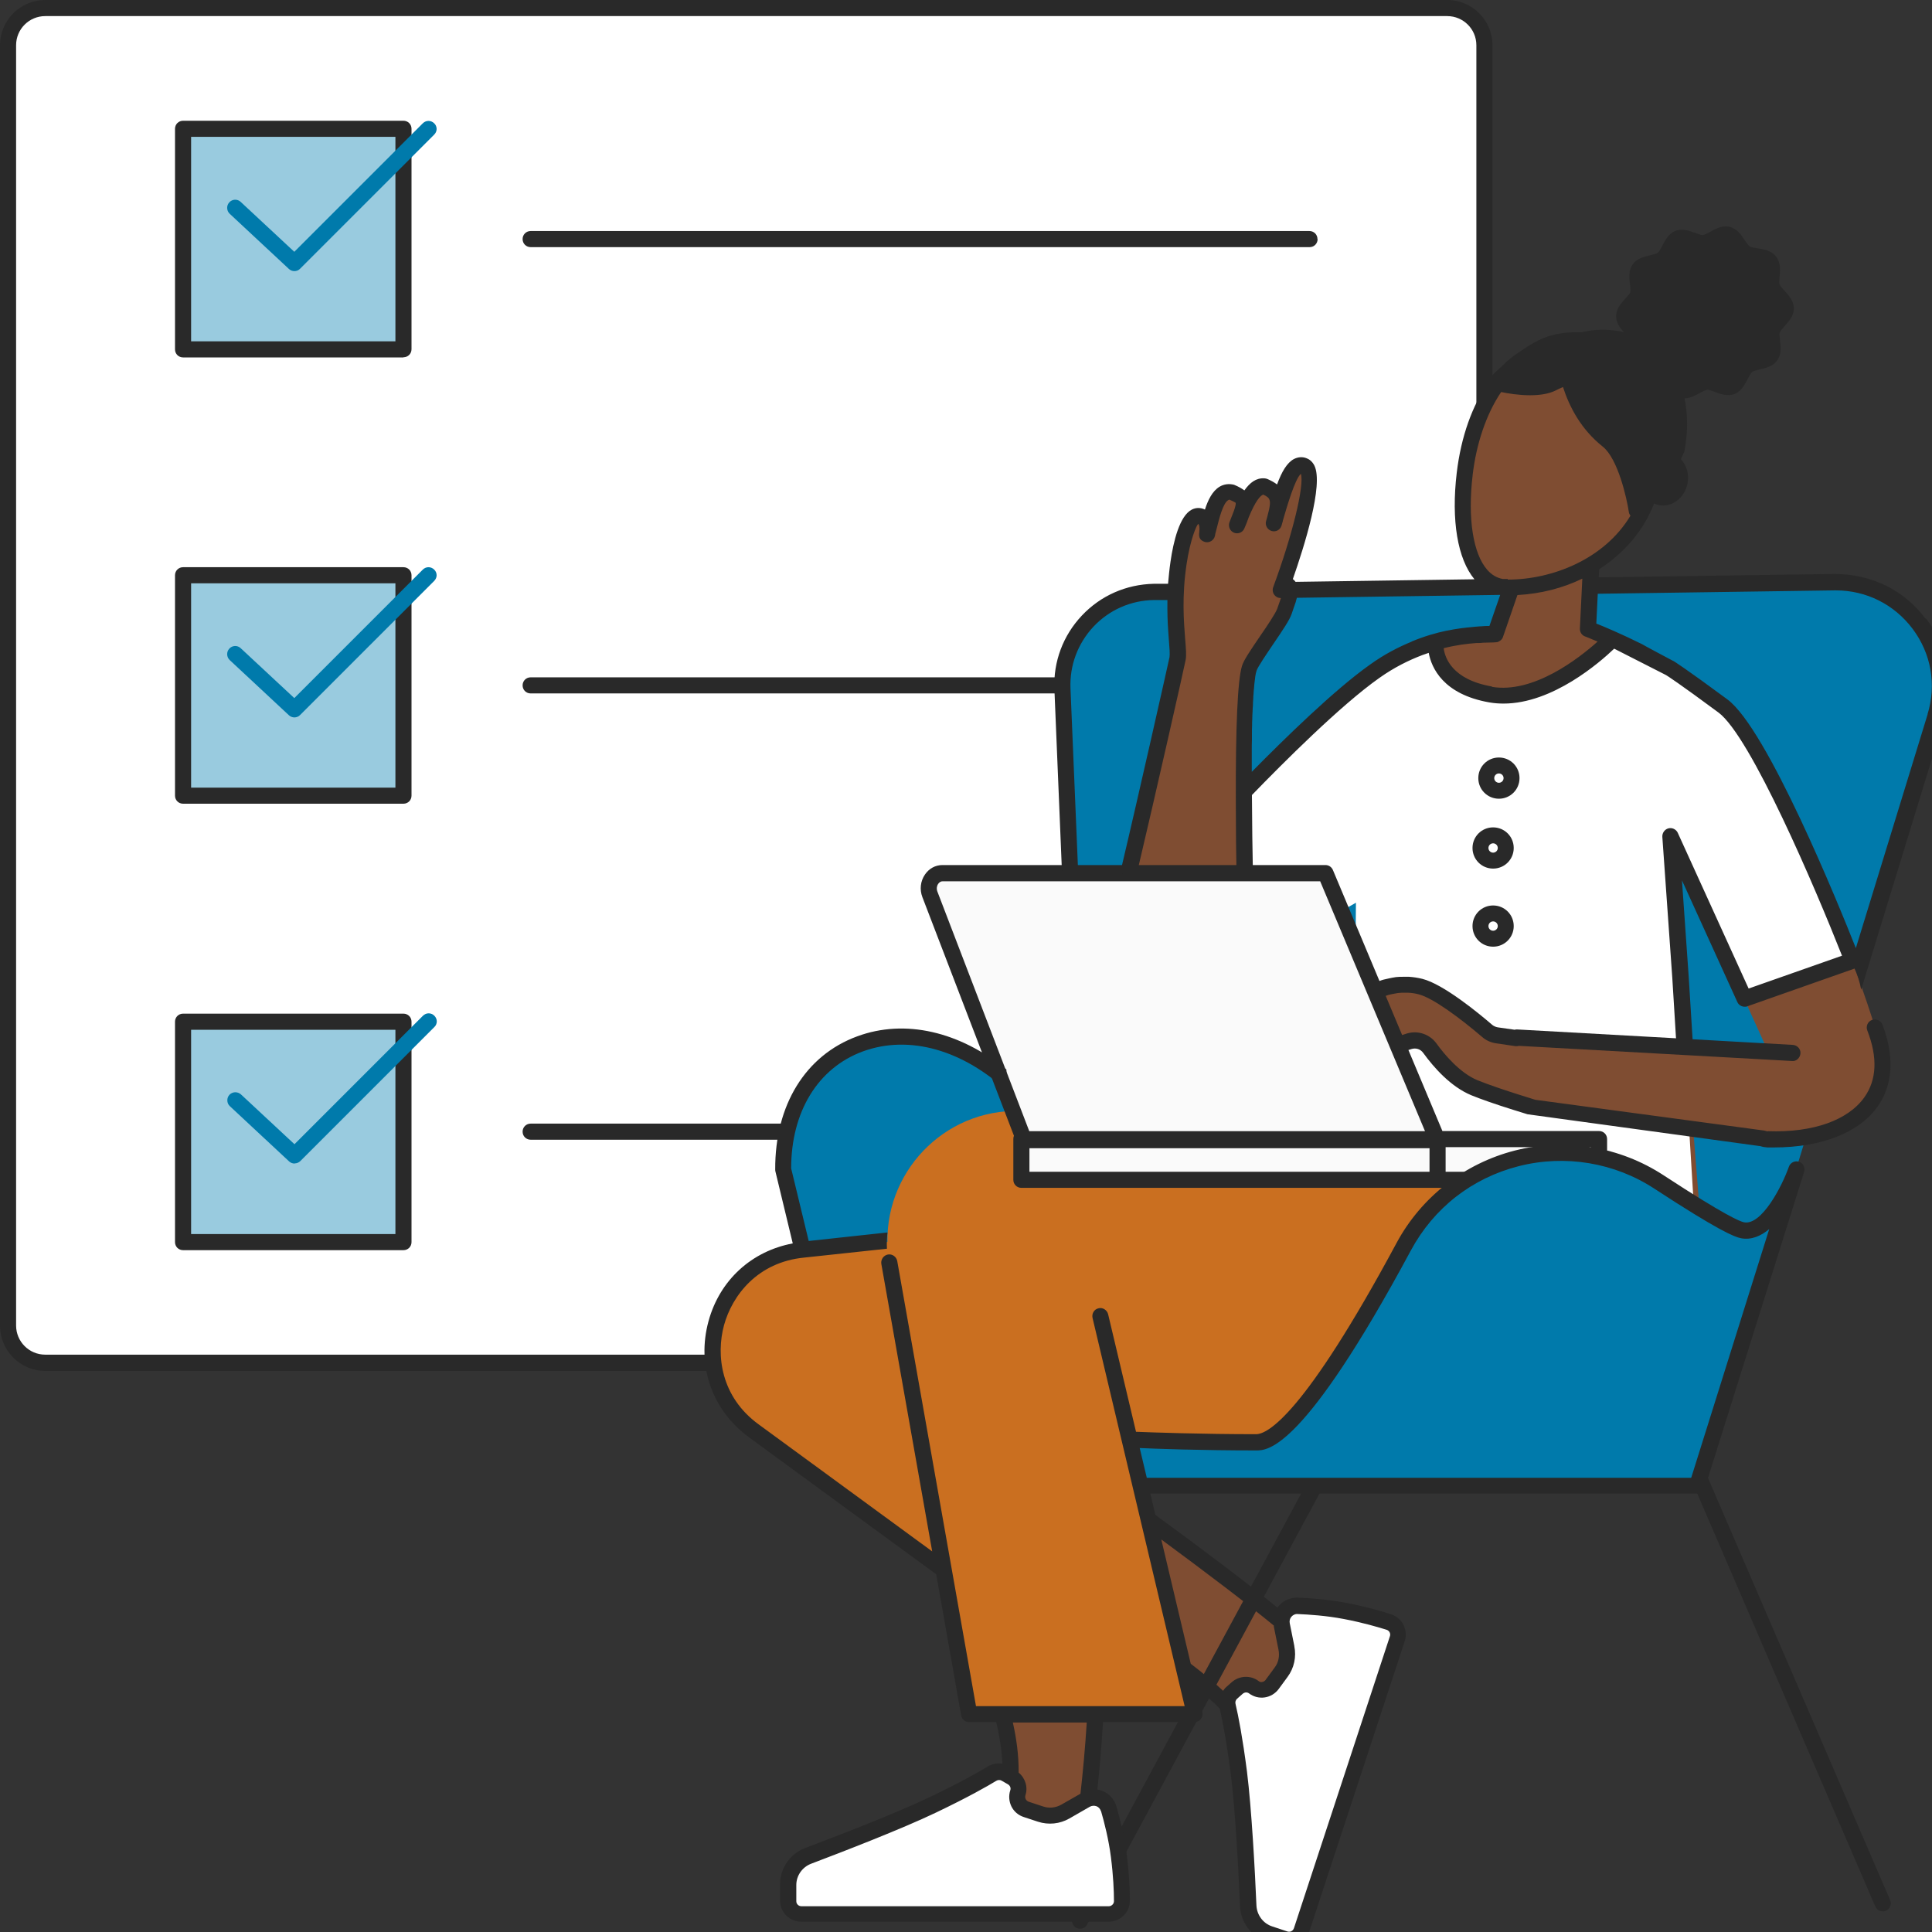 <svg width="120" height="120" viewBox="0 0 120 120" fill="none" xmlns="http://www.w3.org/2000/svg">
<rect x="0" y="0" width="120" height="120" fill="#333333" stroke="none"/>
<g id="Rooftop_01" clip-path="url(#clip0_355_4764)">
<g id="Group">
<path id="Vector" d="M89.89 0.5H2.81C1.534 0.5 0.5 1.534 0.5 2.81V82.33C0.5 83.606 1.534 84.64 2.81 84.64H89.89C91.166 84.64 92.2 83.606 92.2 82.33V2.81C92.2 1.534 91.166 0.5 89.89 0.5Z" fill="white"/>
<path id="Vector_2" d="M25.06 77.14H11.37V63.45H25.06V77.14ZM25.06 35.72H11.37V49.41H25.06V35.72ZM25.06 8H11.37V21.69H25.06V8Z" fill="#99CBDF"/>
<path id="Vector_3" d="M25.06 49.92H11.37C11.09 49.92 10.87 49.7 10.87 49.42V35.73C10.87 35.45 11.09 35.23 11.37 35.23H25.06C25.34 35.23 25.56 35.45 25.56 35.73V49.42C25.56 49.7 25.34 49.92 25.06 49.92ZM11.87 48.92H24.56V36.23H11.87V48.92ZM25.06 22.2H11.37C11.09 22.2 10.87 21.98 10.87 21.7V8C10.87 7.72 11.09 7.5 11.37 7.5H25.06C25.34 7.5 25.56 7.72 25.56 8V21.69C25.56 21.97 25.34 22.19 25.06 22.19V22.2ZM11.87 21.2H24.56V8.5H11.87V21.19V21.2ZM25.06 77.65H11.37C11.09 77.65 10.87 77.43 10.87 77.15V63.46C10.87 63.18 11.09 62.96 11.37 62.96H25.06C25.34 62.96 25.56 63.18 25.56 63.46V77.15C25.56 77.43 25.34 77.65 25.06 77.65ZM11.87 76.65H24.56V63.96H11.87V76.65ZM89.89 85.15H2.81C1.26 85.15 0 83.89 0 82.34V2.81C0 1.26 1.26 0 2.81 0H89.89C91.44 0 92.7 1.26 92.7 2.81V82.33C92.7 83.88 91.44 85.14 89.89 85.14V85.15ZM2.81 1C1.81 1 1 1.81 1 2.81V82.33C1 83.33 1.81 84.14 2.81 84.14H89.89C90.89 84.14 91.7 83.33 91.7 82.33V2.81C91.7 1.81 90.89 1 89.89 1H2.81ZM79.62 70.29C79.62 70.01 79.4 69.79 79.12 69.79H32.96C32.68 69.79 32.46 70.01 32.46 70.29C32.46 70.57 32.68 70.79 32.96 70.79H79.12C79.4 70.79 79.62 70.57 79.62 70.29ZM81.59 42.57C81.59 42.29 81.37 42.07 81.09 42.07H32.96C32.68 42.07 32.46 42.29 32.46 42.57C32.46 42.85 32.68 43.07 32.96 43.07H81.09C81.37 43.07 81.59 42.85 81.59 42.57ZM81.83 14.85C81.83 14.57 81.61 14.35 81.33 14.35H32.96C32.68 14.35 32.46 14.57 32.46 14.85C32.46 15.13 32.68 15.35 32.96 15.35H81.34C81.62 15.35 81.84 15.13 81.84 14.85H81.83Z" fill="#292929"/>
<path id="Vector_4" d="M18.3 72.27C18.18 72.27 18.06 72.23 17.96 72.14L14.28 68.71C14.17 68.61 14.12 68.48 14.12 68.34C14.12 68.22 14.16 68.1 14.25 68C14.44 67.8 14.75 67.79 14.96 67.97L18.29 71.07L26.27 63.09C26.47 62.89 26.78 62.89 26.98 63.09C27.08 63.19 27.13 63.32 27.13 63.44C27.13 63.56 27.08 63.7 26.98 63.79L18.66 72.11C18.56 72.21 18.43 72.26 18.31 72.26L18.3 72.27ZM18.65 44.4L26.97 36.08C27.07 35.98 27.12 35.85 27.12 35.73C27.12 35.61 27.07 35.47 26.97 35.38C26.77 35.18 26.46 35.18 26.26 35.38L18.28 43.36L14.95 40.26C14.75 40.07 14.43 40.08 14.24 40.29C14.15 40.39 14.11 40.51 14.11 40.63C14.11 40.76 14.16 40.9 14.27 41L17.95 44.43C18.05 44.52 18.17 44.56 18.29 44.56C18.41 44.56 18.55 44.51 18.64 44.41L18.65 44.4ZM18.65 16.68L26.97 8.36C27.07 8.26 27.12 8.13 27.12 8.01C27.12 7.89 27.07 7.75 26.97 7.66C26.77 7.46 26.46 7.46 26.26 7.66L18.28 15.64L14.95 12.54C14.75 12.35 14.43 12.36 14.24 12.57C14.15 12.67 14.11 12.79 14.11 12.91C14.11 13.04 14.16 13.18 14.27 13.28L17.95 16.71C18.05 16.8 18.17 16.84 18.29 16.84C18.41 16.84 18.55 16.79 18.64 16.69L18.65 16.68Z" fill="#007AAB"/>
</g>
<path id="Vector_5" d="M113.94 36.15L71.66 36.76C68.42 36.81 65.85 39.52 65.98 42.76L67.66 83.12H108.34L120.19 44.49C121.48 40.3 118.3 36.08 113.92 36.14L113.94 36.15Z" fill="#007AAB"/>
<path id="Vector_6" d="M116.47 63.83C113.88 55.62 109.9 47.4 108.05 44.96C105.53 41.65 98.64 39.04 98.64 39.04L98.84 35.08C100.58 34.05 101.94 32.46 102.51 30.37C102.64 30.63 102.86 30.82 103.13 30.88C103.66 30.99 104.19 30.57 104.32 29.95C104.45 29.33 104.13 28.73 103.6 28.62C103.29 28.56 102.99 28.67 102.76 28.9C102.76 28.85 102.76 28.8 102.77 28.75C103.05 24.39 100.48 21.53 97.1 21.53C93.72 21.53 91.49 25.1 90.97 29.43C90.48 33.5 91.47 36.48 93.64 36.48C93.72 36.48 93.81 36.48 93.89 36.48L92.89 39.37C92.1 39.45 88.9 39.19 85.35 41.7C81.8 44.21 75.85 50.63 75.85 50.63L70.06 55.21L71.8 56.8L78.44 59.58L86.44 54.23L85 55.62L86.21 73.99L105.73 77.2L105.05 68.65L107.29 68.43C112.31 68.68 117.58 67.35 116.47 63.83ZM108.31 65.21L104.74 64.75L103.73 51.91L109.77 65.2H108.31V65.21Z" fill="#7F4D32"/>
<path id="Vector_7" d="M74.39 85L64.18 68.8C57.81 61.25 48.6 64.07 48.64 72.65L51.72 85.35L53 87.94H74.46" fill="#007AAB"/>
<path id="Vector_8" d="M67.87 91.89C67.87 91.89 80.43 100.89 81.04 102.08C81.99 103.93 81.28 110.99 81.35 112.55C81.4 113.49 80.1 113.63 80.1 113.63C79.41 113.78 79.1 113.81 78.48 113.81C77.74 113.81 77.16 113.19 77.21 112.45C77.3 111.23 77.41 108.36 77.43 107.97C77.55 104.7 61.44 96.24 61.44 96.24" fill="#7F4D32"/>
<path id="Vector_9" d="M68.17 103.3C68.17 103.3 67.77 117.3 65.74 117.95C63.2 118.76 59.74 116.95 59.74 116.95C59.74 116.95 53.28 118.7 53.51 118.38C53.74 118.06 60.96 115.23 61.97 113.47C64.22 109.53 61.1 103.3 61.1 103.3H68.18H68.17Z" fill="#7F4D32"/>
<path id="Vector_10" d="M94.31 68.51C94.56 68.59 94.81 68.67 95.04 68.74L94.31 68.51Z" fill="#FDD1BF"/>
<path id="Vector_11" d="M63.81 69.03C59 68.63 55.05 72.5 55.12 77.14L49.92 77.64C44.21 78.19 42.2 85.51 46.83 88.9L58.61 97.52L60.19 106.49H74.2L71.06 93.24L71.49 90.88L70.47 90.76L70.38 90.39L89.62 91.89L90.15 90.39L92.91 90.93C98.84 92.08 104.35 87.54 104.34 81.5L105.01 74.69L63.8 69.04L63.81 69.03Z" fill="#CA6F20"/>
<path id="Vector_12" d="M81 92.43L66.64 119.06C66.51 119.3 66.6 119.61 66.84 119.74C66.92 119.78 67 119.8 67.08 119.8C67.26 119.8 67.43 119.71 67.52 119.54L82.09 92.52C81.71 92.54 81.35 92.51 81 92.44V92.43Z" fill="#292929"/>
<path id="Vector_13" d="M108.32 62L115.04 59.64C115.04 59.64 109.67 45.8 107.01 43.83C104.35 41.86 103.71 41.48 103.71 41.48L100.15 39.67C100.15 39.67 96.24 43.75 92.59 43.13C88.95 42.5 89.17 39.96 89.17 39.96L88.4 40.39L88.47 40.08C84.72 40.76 77.92 48.48 77.92 48.48C75.29 50.85 74.45 53.61 74.45 53.61L76.93 61.1L78.44 59.59L81.3 57.72L84.22 56.07C84.14 61.82 84.47 71.61 84.47 71.61L93.62 74.15L105.36 77.41L104.34 60.71L104.07 52.7L108.31 62.02L108.32 62Z" fill="white"/>
<path id="Vector_14" d="M111.29 65.38L94.17 64.43V64.47L92.94 64.29C92.72 64.26 92.52 64.16 92.35 64.02C91.61 63.39 89.43 61.57 88.21 61.26C86.72 60.88 85.23 61.39 84.59 62.21C84.18 62.74 84.96 63.86 85.57 64.58C85.91 64.98 86.48 65.11 86.96 64.89C86.96 64.89 87.05 64.85 87.1 64.84L87.53 64.7C88.01 64.55 88.53 64.72 88.83 65.12C89.38 65.89 90.39 67.08 91.61 67.58C92.28 67.86 93.27 68.19 94.18 68.48L94.33 68.53L95.06 68.76L95.24 68.81L109.53 70.74C109.63 70.77 109.73 70.79 109.84 70.79C114.78 70.93 118.29 68.48 116.49 63.85" fill="#7F4D32"/>
<path id="Vector_15" d="M69.49 115.27C69.64 116.44 69.68 117.43 69.68 118.07C69.68 118.52 69.18 118.74 69.18 118.74C69 118.82 68.7 118.88 68.51 118.88H50.12C49.93 118.88 49.62 118.82 49.45 118.74L49.09 118.39C49.01 118.21 48.95 117.91 48.95 117.72V117.41C48.95 117.22 49 116.91 49.06 116.72C49.06 116.72 49.44 115.55 50.19 115.27C52.11 114.54 55.79 113.12 57.89 112.12C59.86 111.18 61.04 110.51 61.6 110.16C61.86 110 62.1 110.06 62.1 110.06C62.29 110.11 62.53 110.2 62.64 110.26C62.75 110.32 62.94 110.5 63.06 110.65C63.06 110.65 63.33 110.97 63.2 111.34C63.06 111.77 63.46 112.13 63.46 112.13C63.6 112.26 63.87 112.42 64.05 112.48L64.27 112.55C64.45 112.61 64.76 112.68 64.95 112.7L65.81 112.61C65.99 112.55 66.28 112.43 66.45 112.33L67.11 111.95C67.28 111.85 67.57 111.77 67.77 111.77C67.77 111.77 68.67 111.75 68.84 112.35C69.06 113.11 69.32 114.17 69.46 115.26L69.49 115.27ZM86.28 100.76C85.67 100.56 84.72 100.29 83.56 100.07C82.47 99.86 81.39 99.78 80.6 99.75C79.97 99.73 79.72 100.59 79.72 100.59C79.66 100.78 79.65 101.08 79.69 101.27L79.84 102.02C79.88 102.21 79.91 102.52 79.91 102.72L79.72 103.57C79.64 103.75 79.48 104.02 79.37 104.17L79.23 104.35C79.12 104.51 78.88 104.71 78.72 104.81C78.72 104.81 78.25 105.08 77.89 104.81C77.58 104.58 77.19 104.73 77.19 104.73C77.01 104.8 76.78 104.93 76.69 105.01C76.6 105.09 76.43 105.3 76.33 105.46C76.33 105.46 76.19 105.67 76.26 105.97C76.41 106.61 76.68 107.94 76.96 110.11C77.25 112.43 77.46 116.36 77.55 118.41C77.59 119.21 78.58 119.94 78.58 119.94C78.74 120.05 79.01 120.2 79.2 120.26L79.49 120.36C79.67 120.42 79.98 120.45 80.17 120.43L80.61 120.2C80.74 120.06 80.9 119.79 80.96 119.61L86.7 102.14C86.76 101.96 86.79 101.65 86.77 101.46C86.77 101.46 86.71 100.91 86.29 100.77L86.28 100.76Z" fill="white"/>
<path id="Vector_16" d="M75.04 32.83C74.75 33.85 75.31 32.46 74.64 32.1C73.74 31.62 73.28 34.36 73.19 34.97C72.72 38.11 73.27 40.19 73.13 40.91C73.08 41.17 71.19 49.59 70.14 53.97C69.8 55.41 70.65 56.86 72.07 57.25C73.32 57.6 77.37 56.86 77.37 56.86C77.32 56.84 76.96 43.48 77.58 41.49C77.78 40.86 79.53 38.65 79.77 37.95C80.05 37.12 80.23 36.86 80.06 36.39C80.06 36.37 80.03 36.37 80.01 36.36C79.81 36.28 79.52 36.64 79.52 36.64C79.52 36.64 82.24 29.31 80.96 28.91C80.15 28.64 79.6 30.74 79.1 32.49C79.64 30.67 79.27 30.55 78.53 30.2C77.98 30.2 77.5 30.74 76.82 32.63C77.47 31.07 77.36 30.94 76.54 30.58C75.6 30.34 75.29 31.89 75.05 32.83H75.04Z" fill="#7F4D32"/>
<g id="Group_2">
<path id="Vector_17" d="M89.29 70.75H89.26L82.33 54.23H58.54C57.93 54.23 57.52 54.92 57.76 55.54L63.59 70.75H63.44V73.28H99.32V70.75H89.29Z" fill="#FAFAFA"/>
<path id="Vector_18" d="M99.32 70.25H89.59L82.79 54.04C82.71 53.85 82.53 53.73 82.33 53.73H58.54C58.1 53.73 57.71 53.94 57.45 54.32C57.17 54.73 57.11 55.25 57.29 55.72L62.98 70.55C62.95 70.61 62.94 70.68 62.94 70.75V73.28C62.94 73.56 63.16 73.78 63.44 73.78H99.32C99.6 73.78 99.82 73.56 99.82 73.28V70.75C99.82 70.47 99.6 70.25 99.32 70.25ZM58.28 54.89C58.32 54.83 58.41 54.74 58.54 54.74H82L88.51 70.26H63.93L58.22 55.37C58.15 55.18 58.2 55 58.27 54.9L58.28 54.89ZM63.94 71.32H88.79V72.78H63.94V71.32ZM98.82 72.78H89.79V71.25H98.82V72.78Z" fill="#292929"/>
</g>
<path id="Vector_19" d="M70.79 92.29H105.41L111.58 72.64C111.58 72.64 110.12 76.77 108.23 76.42C107.57 76.3 105.48 75.03 103.04 73.43C97.6 69.86 90.26 71.71 87.18 77.44C83.96 83.43 80.13 89.59 78.01 89.59C73.89 89.59 70.15 89.43 70.15 89.43" fill="#007AAB"/>
<g id="Group_3">
<path id="Vector_20" d="M93.1 49.61C93.81 49.61 94.38 49.04 94.38 48.33C94.38 47.62 93.81 47.05 93.1 47.05C92.39 47.05 91.82 47.62 91.82 48.33C91.82 49.04 92.39 49.61 93.1 49.61ZM93.1 48.04C93.26 48.04 93.39 48.17 93.39 48.33C93.39 48.49 93.26 48.62 93.1 48.62C92.94 48.62 92.81 48.49 92.81 48.33C92.81 48.17 92.94 48.04 93.1 48.04Z" fill="#292929"/>
<path id="Vector_21" d="M92.74 58.8C93.45 58.8 94.02 58.23 94.02 57.52C94.02 56.81 93.45 56.24 92.74 56.24C92.03 56.24 91.46 56.81 91.46 57.52C91.46 58.23 92.03 58.8 92.74 58.8ZM92.74 57.23C92.9 57.23 93.03 57.36 93.03 57.52C93.03 57.68 92.9 57.81 92.74 57.81C92.58 57.81 92.45 57.68 92.45 57.52C92.45 57.36 92.58 57.23 92.74 57.23Z" fill="#292929"/>
<path id="Vector_22" d="M92.74 53.95C93.45 53.95 94.02 53.38 94.02 52.67C94.02 51.96 93.45 51.39 92.74 51.39C92.03 51.39 91.46 51.96 91.46 52.67C91.46 53.38 92.03 53.95 92.74 53.95ZM92.74 52.38C92.9 52.38 93.03 52.51 93.03 52.67C93.03 52.83 92.9 52.96 92.74 52.96C92.58 52.96 92.45 52.83 92.45 52.67C92.45 52.51 92.58 52.38 92.74 52.38Z" fill="#292929"/>
<path id="Vector_23" d="M106.09 91.79L112.06 72.78C112.14 72.52 112 72.24 111.74 72.16C111.49 72.07 111.2 72.21 111.11 72.47C110.68 73.69 109.42 76.12 108.33 75.92C108.1 75.88 107.15 75.5 103.33 73C100.61 71.22 97.25 70.66 94.1 71.46C90.96 72.26 88.28 74.35 86.75 77.19C80.98 87.92 78.72 89.08 78.02 89.08C74.65 89.08 71.53 88.97 70.56 88.93L68.83 81.64C68.77 81.37 68.49 81.19 68.23 81.26C67.96 81.32 67.8 81.59 67.86 81.86L73.58 105.97H60.62L55.73 78.33C55.68 78.06 55.42 77.87 55.15 77.92C54.88 77.97 54.7 78.23 54.74 78.5L57.9 96.36L47.12 88.47C44.76 86.75 44.47 84.16 44.97 82.31C45.48 80.46 47.05 78.39 49.96 78.11L55.09 77.56C55.07 77.22 55.09 76.89 55.12 76.55L50.23 77.08L49.14 72.57C49.14 69.05 50.8 66.34 53.58 65.31C56.49 64.24 59.86 65.23 62.64 67.85C62.54 67.38 62.5 66.9 62.51 66.43C59.6 64.07 56.21 63.27 53.24 64.37C50.03 65.55 48.13 68.64 48.15 72.63C48.15 72.67 48.15 72.71 48.16 72.75L49.24 77.23C46.69 77.71 44.71 79.5 44.01 82.05C43.25 84.82 44.22 87.59 46.53 89.28L58.15 97.78L59.7 106.55C59.74 106.79 59.95 106.96 60.19 106.96H61.88C62.07 107.77 62.22 108.66 62.26 109.55C61.95 109.5 61.63 109.55 61.35 109.72C60.83 110.04 59.66 110.71 57.69 111.65C55.61 112.64 51.99 114.04 50.02 114.78C49.08 115.13 48.45 116.04 48.45 117.04V118.05C48.45 118.77 49.04 119.36 49.77 119.36H68.86C69.22 119.36 69.55 119.22 69.8 118.97C70.05 118.72 70.18 118.39 70.18 118.04C70.18 117.41 70.14 116.39 69.98 115.18C69.83 114.02 69.55 112.91 69.34 112.19C69.21 111.76 68.9 111.41 68.48 111.24C68.38 111.2 68.27 111.17 68.16 111.15C68.29 109.96 68.41 108.57 68.51 106.96H74.2C74.35 106.96 74.5 106.89 74.59 106.77C74.68 106.65 74.72 106.49 74.68 106.35L74.32 104.85C74.87 105.3 75.37 105.72 75.76 106.12C75.9 106.74 76.17 108.05 76.44 110.14C76.73 112.42 76.93 116.29 77.02 118.4C77.06 119.4 77.73 120.28 78.67 120.59L79.63 120.91C79.76 120.95 79.9 120.98 80.04 120.98C80.24 120.98 80.44 120.93 80.63 120.84C80.95 120.68 81.18 120.41 81.29 120.07L87.25 101.94C87.36 101.6 87.33 101.24 87.17 100.92C87.01 100.61 86.74 100.38 86.41 100.27C85.81 100.07 84.84 99.79 83.63 99.56C82.48 99.34 81.34 99.26 80.59 99.23C80.15 99.23 79.71 99.4 79.42 99.75C79.39 99.78 79.37 99.82 79.35 99.86C77.32 98.2 74.24 95.9 71.76 94.09L71.45 92.77H105.4C105.4 92.77 105.41 92.77 105.42 92.77L116.48 118.42C116.59 118.67 116.89 118.79 117.14 118.68C117.39 118.57 117.51 118.28 117.4 118.02L106.08 91.78L106.09 91.79ZM67.5 106.99C67.4 108.58 67.26 110.07 67.11 111.41L65.92 112.09C65.57 112.29 65.15 112.33 64.78 112.2L63.9 111.91C63.82 111.88 63.75 111.83 63.71 111.75C63.67 111.67 63.67 111.59 63.69 111.51C63.86 111 63.68 110.44 63.27 110.1C63.28 109.02 63.13 107.96 62.91 106.99H67.5ZM68.39 112.5C68.59 113.19 68.86 114.24 69 115.34C69.15 116.51 69.19 117.47 69.19 118.08C69.19 118.16 69.16 118.24 69.1 118.3C69.04 118.36 68.96 118.4 68.87 118.4H49.78C49.6 118.4 49.46 118.26 49.46 118.09V117.08C49.46 116.5 49.83 115.97 50.38 115.76C52.36 115.01 56.01 113.6 58.12 112.59C60.13 111.63 61.34 110.94 61.88 110.61C61.93 110.58 61.99 110.56 62.05 110.56C62.11 110.56 62.16 110.57 62.21 110.6L62.61 110.83C62.74 110.91 62.8 111.06 62.75 111.2C62.64 111.53 62.67 111.89 62.82 112.2C62.98 112.52 63.25 112.75 63.59 112.86L64.47 113.15C65.12 113.36 65.83 113.29 66.42 112.95L67.69 112.22C67.82 112.15 67.97 112.14 68.11 112.19C68.24 112.24 68.34 112.36 68.38 112.49L68.39 112.5ZM80.4 102.27L80.11 100.83C80.08 100.68 80.11 100.54 80.21 100.42C80.3 100.31 80.45 100.24 80.58 100.25C81.3 100.28 82.38 100.35 83.47 100.56C84.63 100.78 85.55 101.05 86.13 101.23C86.21 101.26 86.27 101.31 86.31 101.38C86.35 101.46 86.36 101.55 86.33 101.63L80.37 119.76C80.34 119.84 80.29 119.91 80.21 119.95C80.14 119.99 80.05 119.99 79.97 119.97L79.01 119.65C78.46 119.47 78.07 118.95 78.04 118.36C77.95 116.24 77.74 112.33 77.45 110.02C77.18 107.93 76.92 106.59 76.74 105.83C76.71 105.71 76.75 105.59 76.84 105.51L77.19 105.2C77.25 105.15 77.33 105.12 77.4 105.12C77.46 105.12 77.53 105.14 77.58 105.18C77.86 105.39 78.21 105.48 78.55 105.43C78.9 105.38 79.21 105.19 79.42 104.91L79.97 104.16C80.38 103.61 80.53 102.91 80.39 102.24L80.4 102.27ZM79.12 100.95C79.12 100.95 79.12 101 79.12 101.03L79.41 102.47C79.49 102.86 79.41 103.27 79.16 103.59L78.61 104.34C78.56 104.41 78.48 104.46 78.4 104.47C78.32 104.49 78.24 104.47 78.17 104.41C77.68 104.04 76.98 104.07 76.51 104.48L76.16 104.79C76.08 104.86 76.02 104.94 75.97 105.02C75.39 104.47 74.71 103.91 73.96 103.34L72.13 95.62C74.98 97.72 77.57 99.69 79.11 100.96L79.12 100.95ZM105.05 91.79H71.23L70.79 89.94C71.63 89.98 74.56 90.09 78.02 90.09C78.74 90.09 80.95 90.09 87.63 77.67C89.05 75.03 91.43 73.17 94.34 72.43C97.22 71.7 100.29 72.21 102.77 73.84C106.72 76.42 107.72 76.83 108.14 76.91C108.78 77.03 109.38 76.77 109.89 76.34L105.04 91.8L105.05 91.79Z" fill="#292929"/>
<path id="Vector_24" d="M119.6 38.43C118.25 36.63 116.22 35.65 113.93 35.65L99.3 35.86L99.33 35.35C100.89 34.35 102.1 32.94 102.74 31.27C102.83 31.31 102.93 31.35 103.03 31.37C103.82 31.54 104.63 30.94 104.81 30.05C104.93 29.46 104.76 28.89 104.4 28.52C104.47 28.38 104.54 28.24 104.6 28.09C104.61 28.06 104.62 28.02 104.63 27.99C104.85 26.8 104.83 25.72 104.63 24.74C104.98 24.74 105.3 24.56 105.56 24.42C105.73 24.33 105.92 24.22 106.03 24.21C106.14 24.19 106.34 24.28 106.5 24.34C106.86 24.47 107.3 24.64 107.74 24.47C108.16 24.3 108.37 23.89 108.54 23.56C108.63 23.39 108.73 23.19 108.82 23.11C108.91 23.04 109.13 22.99 109.32 22.94C109.68 22.86 110.13 22.75 110.39 22.38C110.66 22 110.61 21.53 110.56 21.15C110.54 20.97 110.51 20.75 110.54 20.66C110.57 20.56 110.72 20.4 110.85 20.25C111.1 19.97 111.42 19.63 111.42 19.16C111.42 18.69 111.1 18.34 110.84 18.06C110.71 17.92 110.57 17.76 110.53 17.66C110.5 17.57 110.52 17.36 110.53 17.18C110.57 16.79 110.61 16.31 110.31 15.93C110.01 15.55 109.53 15.48 109.15 15.42C108.97 15.39 108.76 15.36 108.68 15.31C108.59 15.25 108.47 15.07 108.36 14.91C108.15 14.59 107.89 14.2 107.43 14.09C106.98 13.98 106.57 14.21 106.24 14.39C106.07 14.48 105.88 14.59 105.77 14.6C105.67 14.61 105.46 14.53 105.3 14.47C104.94 14.34 104.5 14.17 104.06 14.34C103.64 14.51 103.43 14.92 103.26 15.24C103.17 15.42 103.07 15.62 102.98 15.69C102.89 15.76 102.67 15.81 102.48 15.86C102.1 15.95 101.67 16.05 101.41 16.42C101.14 16.81 101.19 17.28 101.24 17.65C101.26 17.83 101.29 18.05 101.26 18.14C101.23 18.25 101.08 18.41 100.95 18.55C100.7 18.83 100.38 19.17 100.38 19.64C100.38 20.06 100.63 20.38 100.87 20.64C100.82 20.63 100.78 20.61 100.74 20.6C99.84 20.42 99 20.45 98.22 20.64C97.55 20.62 96.84 20.67 96.17 20.89C95.58 21.08 94.97 21.44 94.42 21.83C94.02 22.08 93.64 22.38 93.29 22.74C92.87 23.11 92.6 23.4 92.57 23.43C92.49 23.52 92.45 23.64 92.45 23.75C91.45 25.18 90.75 27.1 90.48 29.37C90.13 32.32 90.53 34.71 91.58 35.98L80.47 36.14C80.42 36.08 80.37 36.01 80.3 35.97C81.01 33.94 82.22 30.1 81.64 28.92C81.49 28.62 81.27 28.5 81.12 28.45C80.87 28.36 80.61 28.39 80.37 28.51C79.94 28.74 79.62 29.28 79.32 30.09C79.16 29.97 78.97 29.86 78.74 29.76C78.67 29.73 78.6 29.71 78.53 29.71C78.02 29.68 77.64 29.97 77.29 30.46C77.13 30.34 76.92 30.22 76.65 30.11C76.33 30.03 76.02 30.07 75.75 30.23C75.3 30.5 75.03 31.06 74.84 31.65C74.57 31.52 74.29 31.52 74.03 31.65C73.27 32.03 72.88 33.63 72.7 34.9C72.63 35.38 72.59 35.83 72.55 36.26H71.66C69.95 36.3 68.37 36.99 67.2 38.23C66.03 39.47 65.42 41.09 65.49 42.79L65.97 54.38C66.31 54.38 66.65 54.42 66.98 54.49L66.49 42.76C66.43 41.33 66.94 39.97 67.92 38.92C68.9 37.88 70.24 37.29 71.67 37.27H72.51C72.5 38 72.52 38.65 72.56 39.19C72.57 39.39 72.59 39.58 72.6 39.75C72.64 40.23 72.67 40.64 72.64 40.82C72.58 41.12 70.68 49.57 69.66 53.86C69.63 53.99 69.62 54.13 69.61 54.26C69.87 54.22 70.14 54.2 70.43 54.2C70.5 54.2 70.56 54.2 70.63 54.2C70.63 54.16 70.63 54.12 70.65 54.09C71.7 49.66 73.6 41.26 73.64 41C73.7 40.69 73.66 40.26 73.61 39.66C73.53 38.62 73.4 37.05 73.7 35.04C73.93 33.51 74.31 32.64 74.42 32.54C74.5 32.58 74.52 32.83 74.49 33C74.49 33.02 74.49 33.03 74.49 33.05C74.45 33.31 74.49 33.54 74.8 33.65C75.05 33.74 75.32 33.62 75.43 33.38C75.45 33.33 75.48 33.24 75.49 33.13C75.5 33.08 75.52 33.02 75.54 32.95C75.54 32.95 75.54 32.95 75.54 32.94L75.59 32.75C75.72 32.23 75.96 31.26 76.28 31.07C76.31 31.05 76.35 31.04 76.35 31.03C76.45 31.07 76.71 31.19 76.75 31.23C76.77 31.3 76.73 31.47 76.64 31.73C76.55 31.95 76.46 32.19 76.36 32.45C76.27 32.7 76.4 32.99 76.65 33.09C76.9 33.19 77.19 33.07 77.29 32.82C77.4 32.57 77.49 32.34 77.56 32.13C77.98 31.12 78.27 30.79 78.46 30.72C78.88 30.92 79 31.03 78.75 31.95C78.74 31.99 78.73 32.03 78.72 32.07L78.64 32.36C78.56 32.62 78.72 32.9 78.98 32.98C79.25 33.06 79.52 32.91 79.6 32.64C79.63 32.54 79.65 32.45 79.68 32.36V32.34C79.93 31.48 80.43 29.75 80.8 29.43C81.03 30.14 80.27 33.26 79.08 36.47C79 36.7 79.08 36.95 79.3 37.08C79.38 37.13 79.46 37.14 79.56 37.15C79.54 37.22 79.51 37.29 79.48 37.38L79.33 37.81C79.23 38.09 78.71 38.87 78.28 39.49C77.65 40.42 77.25 41 77.14 41.37C76.87 42.26 76.74 45.14 76.76 49.94C76.76 51.76 76.78 53.1 76.8 54.12C76.8 54.12 76.8 54.17 76.8 54.19C76.88 54.19 76.98 54.19 77.06 54.18C77.32 54.22 77.58 54.26 77.82 54.33C77.82 54.28 77.82 54.23 77.82 54.18C77.79 52.84 77.77 51.14 77.76 49.42C77.76 49.41 77.76 49.39 77.76 49.38C79.69 47.39 83.26 43.81 85.67 42.11C86.6 41.45 87.5 41.01 88.34 40.69C88.47 40.64 88.6 40.6 88.74 40.55C88.91 41.47 89.63 43.13 92.52 43.63C92.81 43.68 93.1 43.7 93.39 43.7C96.44 43.7 99.37 41.14 100.26 40.29L103.48 41.93C103.55 41.97 104.27 42.43 106.73 44.25C108.74 45.73 112.78 55.23 114.41 59.36L108.61 61.4L104.21 51.73C104.11 51.51 103.86 51.39 103.63 51.45C103.4 51.51 103.24 51.73 103.25 51.97L103.87 60.75L104.1 64.49L103.74 64.47L94.22 63.94C94.22 63.94 94.13 63.94 94.08 63.96L93.03 63.81C92.91 63.79 92.79 63.74 92.69 63.66C91.82 62.91 89.65 61.13 88.35 60.8C88.07 60.73 87.8 60.69 87.52 60.67C87.4 60.67 87.29 60.67 87.17 60.67C87.01 60.67 86.86 60.67 86.7 60.69C86.55 60.71 86.42 60.74 86.27 60.77C86.15 60.8 86.03 60.82 85.92 60.85C85.77 60.89 85.64 60.95 85.5 61.01C85.44 61.04 85.37 61.05 85.31 61.08C85.31 61.08 85.31 61.08 85.31 61.09C85.22 61.14 85.11 61.17 85.03 61.22C85.27 61.47 85.47 61.74 85.65 62.03C85.76 61.97 85.9 61.92 86.03 61.87C86.1 61.85 86.16 61.82 86.23 61.8C86.35 61.77 86.47 61.74 86.6 61.72C86.67 61.71 86.75 61.69 86.82 61.68C86.96 61.66 87.1 61.66 87.25 61.66C87.32 61.66 87.39 61.66 87.46 61.66C87.68 61.67 87.9 61.7 88.12 61.76C89.02 61.99 90.74 63.28 92.06 64.41C92.3 64.62 92.59 64.75 92.91 64.8L94.14 64.98C94.22 64.98 94.28 64.98 94.35 64.96L111.3 65.9C111.57 65.94 111.81 65.7 111.83 65.43C111.85 65.15 111.63 64.92 111.36 64.9L105.13 64.55L104.89 60.69L104.47 54.68L107.91 62.24C107.99 62.42 108.17 62.53 108.37 62.53C108.42 62.53 108.48 62.53 108.54 62.5L115.19 60.16C115.38 60.58 115.52 61.01 115.6 61.47L120.75 44.67C121.41 42.52 121.01 40.25 119.66 38.45L119.6 38.43ZM91.47 29.49C91.69 27.62 92.29 25.75 93.24 24.35C93.67 24.44 94.34 24.55 95.03 24.55C95.59 24.55 96.16 24.48 96.61 24.26C96.75 24.19 96.91 24.11 97.08 24.04C97.48 25.27 98.19 26.66 99.55 27.74C100.49 28.49 101.04 30.93 101.17 31.8C101.18 31.89 101.22 31.96 101.27 32.03C99.65 34.74 96.4 36 93.65 36V35.96H93.33C92.97 35.89 92.66 35.71 92.39 35.41C91.49 34.4 91.15 32.19 91.47 29.5V29.49ZM87.69 39.85C86.86 40.19 85.98 40.64 85.08 41.29C82.89 42.84 79.79 45.87 77.75 47.94C77.75 47.6 77.75 47.26 77.75 46.92C77.75 46.84 77.75 46.75 77.75 46.67C77.75 46.43 77.75 46.19 77.76 45.95C77.76 45.83 77.76 45.72 77.76 45.61C77.76 45.42 77.76 45.22 77.77 45.04C77.77 44.91 77.77 44.79 77.78 44.67C77.78 44.51 77.79 44.35 77.8 44.19C77.8 44.07 77.81 43.95 77.82 43.83C77.82 43.69 77.83 43.55 77.84 43.41C77.84 43.3 77.85 43.2 77.86 43.1C77.86 42.97 77.88 42.85 77.89 42.74C77.89 42.65 77.91 42.56 77.91 42.49C77.92 42.37 77.94 42.27 77.95 42.17C77.95 42.11 77.97 42.05 77.97 42C77.99 41.86 78.02 41.74 78.05 41.65C78.13 41.41 78.67 40.62 79.06 40.04C79.7 39.1 80.1 38.51 80.23 38.12L80.37 37.71C80.45 37.5 80.51 37.31 80.55 37.13L93.18 36.95L92.51 38.88C92.51 38.88 92.47 38.88 92.44 38.88C92.32 38.88 92.18 38.88 92.02 38.9C91.93 38.9 91.83 38.91 91.73 38.92C91.66 38.92 91.59 38.93 91.51 38.94C91.05 38.98 90.5 39.04 89.88 39.17C89.88 39.17 89.87 39.17 89.86 39.17C89.19 39.31 88.46 39.52 87.67 39.85H87.69ZM92.67 42.64C90.18 42.21 89.74 40.84 89.67 40.26C90.46 40.06 91.15 39.98 91.7 39.94C91.74 39.94 91.78 39.94 91.82 39.94C91.93 39.94 92.03 39.93 92.12 39.92C92.25 39.92 92.38 39.91 92.49 39.91C92.68 39.91 92.83 39.9 92.94 39.89C93.03 39.89 93.11 39.84 93.17 39.8C93.19 39.79 93.2 39.78 93.22 39.76C93.28 39.71 93.32 39.65 93.35 39.57C93.35 39.57 93.35 39.57 93.36 39.55V39.54L94.25 36.96C95.7 36.88 97.07 36.53 98.28 35.94L98.13 39.04C98.12 39.26 98.25 39.46 98.45 39.53C98.46 39.53 98.76 39.65 99.23 39.85C98.08 40.88 95.25 43.1 92.66 42.66L92.67 42.64ZM119.73 44.36L115.27 58.89C114.21 56.21 109.76 45.26 107.29 43.44C104.64 41.48 103.98 41.08 103.95 41.06H103.94C103.94 41.06 103.94 41.06 103.92 41.05C103.92 41.05 101.98 40.02 101.99 40.01C100.74 39.39 99.68 38.94 99.15 38.73L99.24 36.88L113.94 36.67C113.94 36.67 114 36.67 114.03 36.67C115.92 36.67 117.65 37.54 118.79 39.05C119.95 40.59 120.29 42.53 119.72 44.37L119.73 44.36Z" fill="#292929"/>
<path id="Vector_25" d="M109.83 70.27C109.77 70.27 109.71 70.26 109.57 70.22L95.36 68.31L94.31 67.98C93.55 67.74 92.5 67.39 91.78 67.1C90.66 66.64 89.69 65.46 89.22 64.81C88.8 64.23 88.05 63.98 87.36 64.2L86.93 64.34C86.86 64.36 86.8 64.39 86.74 64.42C86.72 64.43 86.69 64.43 86.66 64.44C86.75 64.75 86.82 65.08 86.85 65.41C86.98 65.38 87.11 65.35 87.23 65.3L87.66 65.16C87.94 65.07 88.23 65.16 88.4 65.4C89.06 66.31 90.11 67.5 91.39 68.03C91.98 68.27 92.86 68.58 94.01 68.94L94.88 69.21L109.34 71.19C109.49 71.24 109.64 71.26 109.78 71.27C109.91 71.27 110.05 71.27 110.18 71.27C113.14 71.27 115.48 70.35 116.63 68.72C117.29 67.78 117.88 66.14 116.92 63.64C116.82 63.38 116.53 63.26 116.27 63.35C116.01 63.45 115.88 63.74 115.98 64C116.63 65.67 116.57 67.06 115.81 68.14C114.8 69.57 112.64 70.36 109.81 70.26L109.83 70.27Z" fill="#292929"/>
</g>
</g>
<defs>
<clipPath id="clip0_355_4764">
<rect width="121" height="121" fill="white"/>
</clipPath>
</defs>
</svg>
